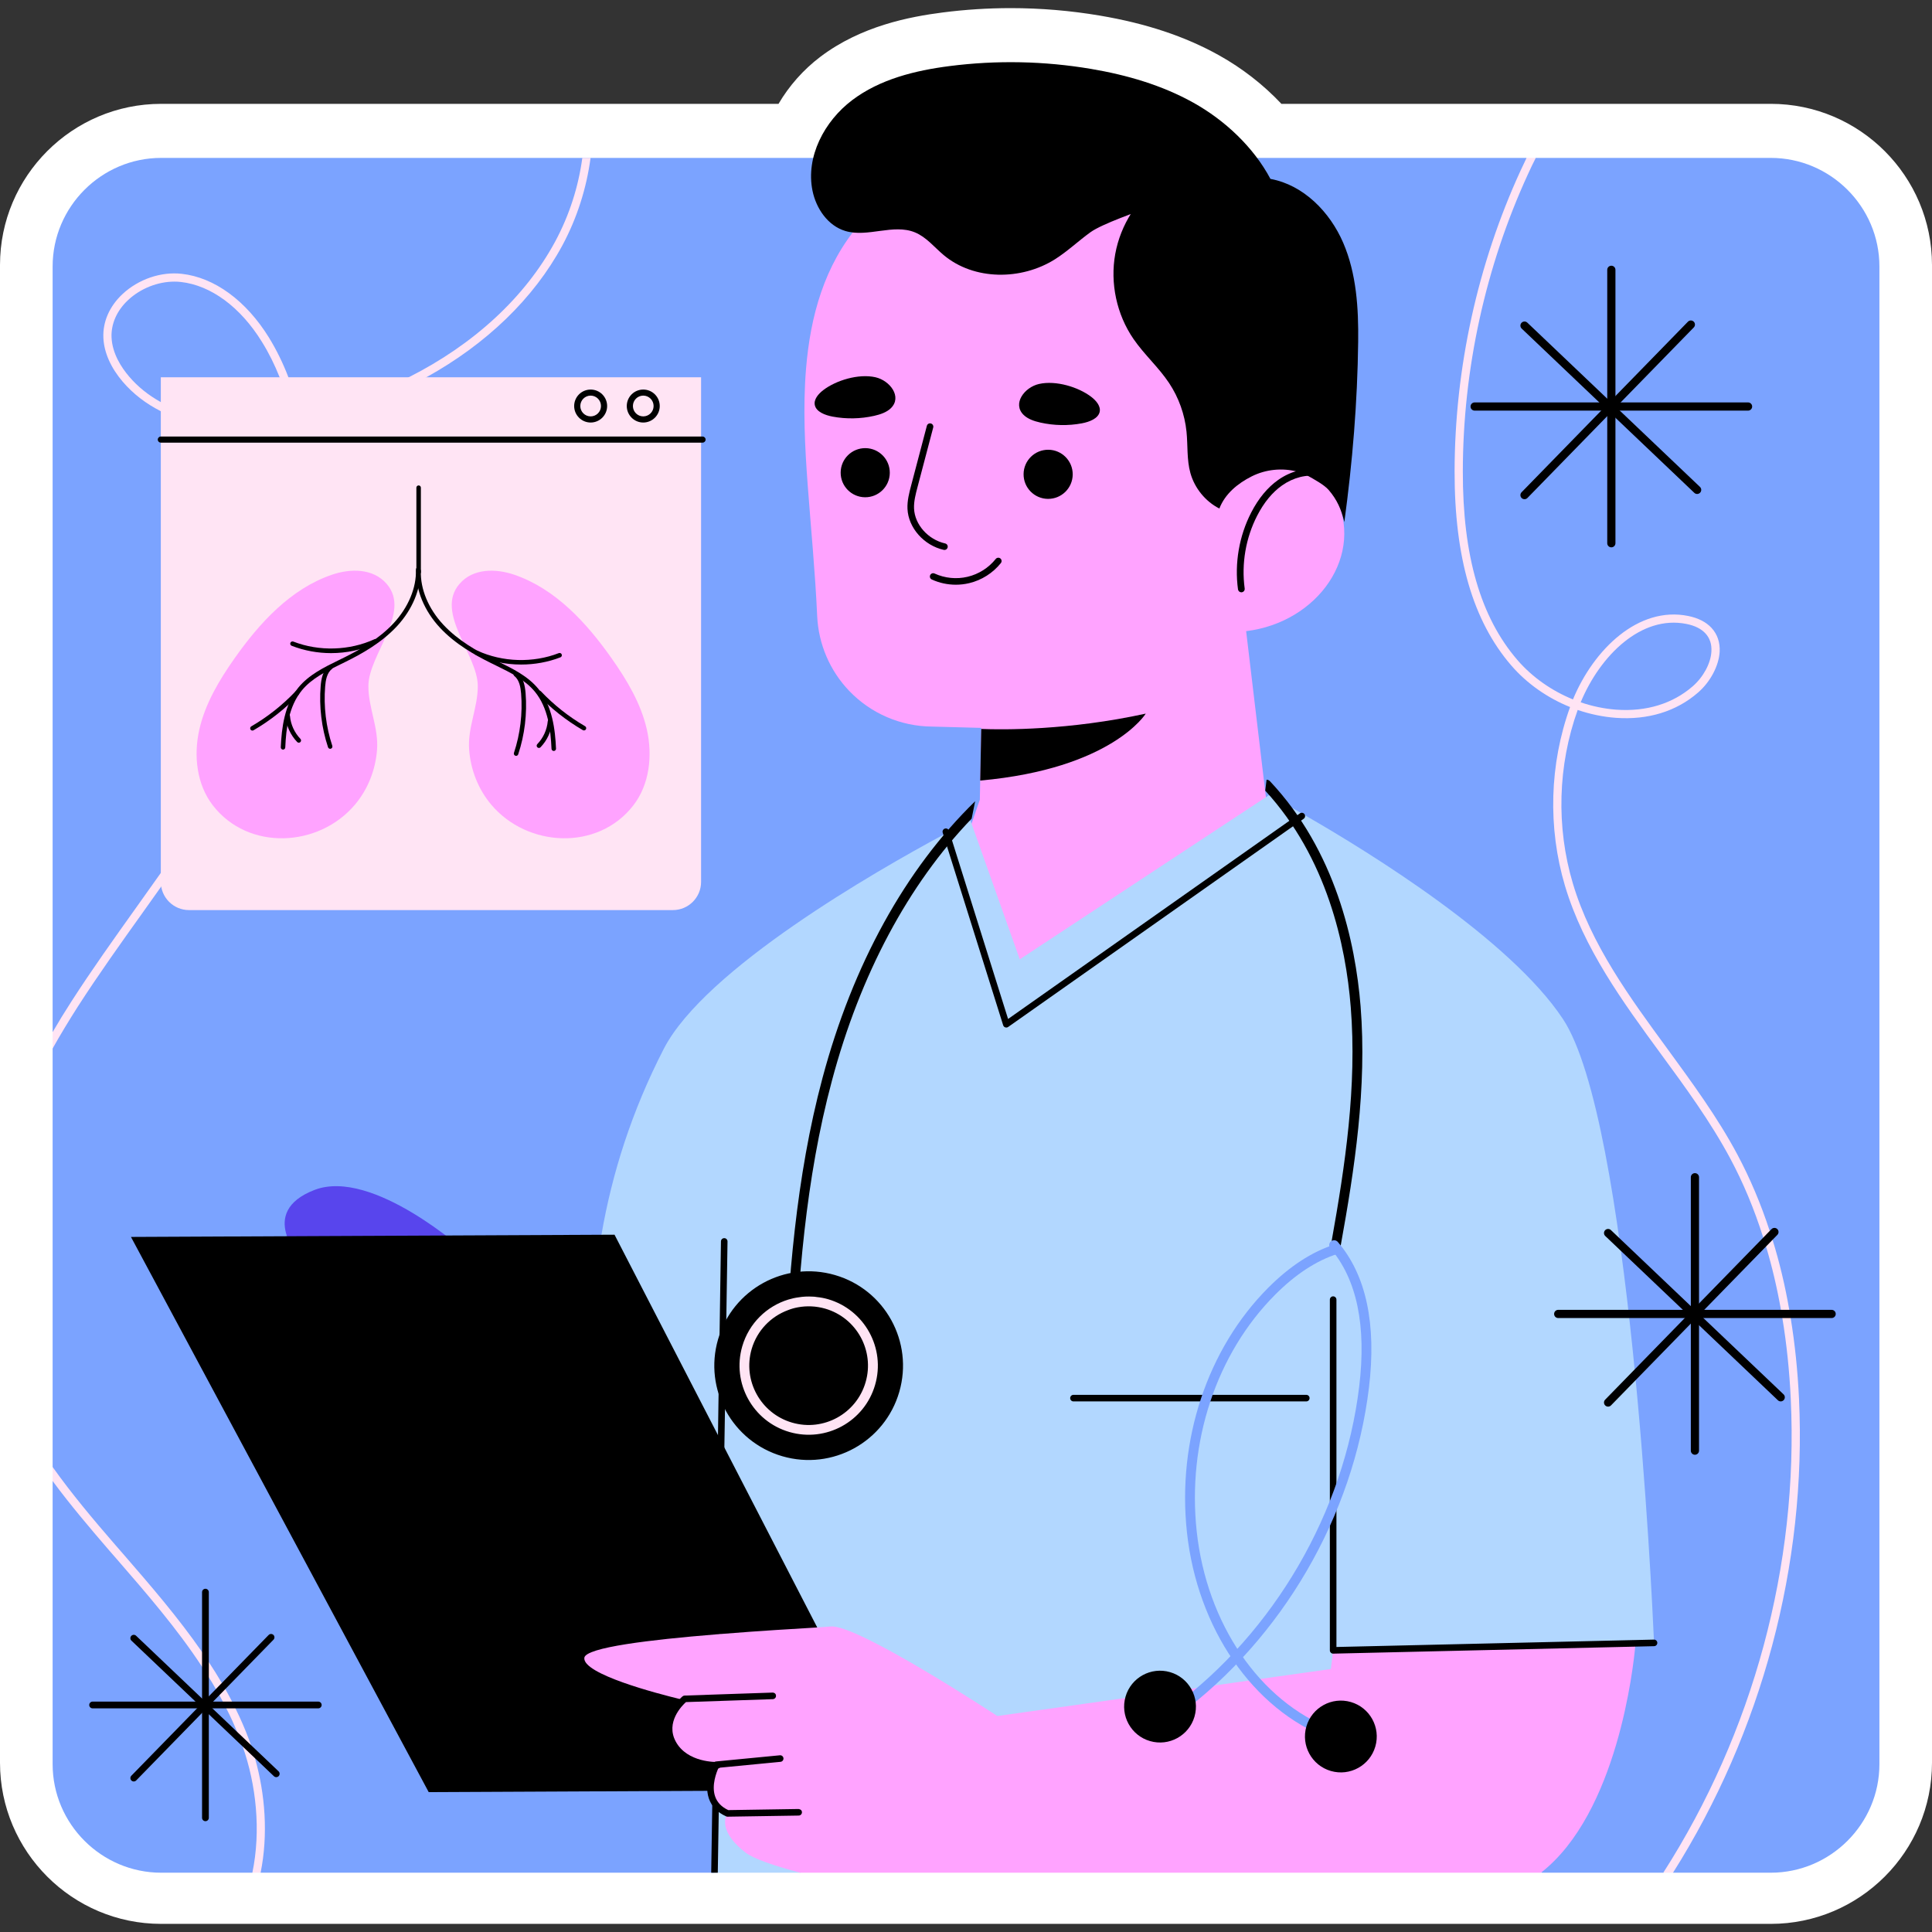 <?xml version="1.0" encoding="UTF-8"?>
<!-- Generator: Adobe Illustrator 26.3.1, SVG Export Plug-In . SVG Version: 6.00 Build 0)  -->
<svg xmlns="http://www.w3.org/2000/svg" xmlns:xlink="http://www.w3.org/1999/xlink" version="1.1" id="Capa_1" x="0px" y="0px" viewBox="0 0 512 512" style="enable-background:new 0 0 512 512;" xml:space="preserve" width="512" height="512">
<rect x="0" y="0" width="512" height="512" fill="#333333" stroke="none"/>
<g>
	<path style="fill:#FFFFFF;" d="M42.709,509.847C19.159,509.847,0,490.688,0,467.138V70.23C0,46.68,19.159,27.52,42.709,27.52   h163.609c2.796-4.764,6.586-9.064,11.082-12.467c10.822-8.187,23.696-10.627,32.439-11.75c5.941-0.764,12.003-1.151,18.015-1.151   c7.911,0,15.865,0.667,23.642,1.986c12.27,2.078,22.587,5.515,31.541,10.509c6.181,3.447,11.803,7.831,16.548,12.873h129.683   C492.83,27.52,512,46.68,512,70.23v396.909c0,23.55-19.17,42.709-42.733,42.709H42.709z"/>
	<g>
		<g>
			<g>
				<path style="fill:#7BA3FF;" d="M498.063,70.612V467.52c0,15.824-12.966,28.767-28.79,28.767h-25.909l-0.47-0.628l-2.109,0.628      h-32.113L293.97,462.278l-104.813,34.009H69.065l-0.575-1.373l-1.609,1.373H42.714c-15.824,0-28.767-12.943-28.767-28.767      v-75.032l0.862-0.446l-0.862-3.272V277.861l1.309-4.989l-1.309,0.644V70.612c0-15.824,12.943-28.767,28.767-28.767h361.844      l-0.111,1.687l2.551-1.687h62.275C485.097,41.845,498.063,54.788,498.063,70.612z"/>
			</g>
		</g>
		<g>
			<g>
				<path style="fill:#FFE4F4;" d="M154.32,41.845c-1.022,7.598-3.416,15.15-7.18,22.145c-7.993,14.825-21.61,27.303-38.829,35.994      c-7.134,3.625-14.871,6.576-23.097,8.784c-1.929,0.511-3.834,0.976-5.716,1.348c-0.814-3.555-1.836-6.948-3.067-10.131      c-1.44-3.764-3.16-7.273-5.159-10.526c-6.042-9.783-14.453-15.94-23.121-16.893c-5.484-0.627-11.502,1.441-15.708,5.391      c-3.463,3.253-5.252,7.389-5.043,11.618c0.186,3.857,1.952,7.854,5.112,11.572c2.742,3.207,6.158,5.832,10.108,7.831      c9.248,4.74,21.494,6.042,35.204,3.648c0.209,0.999,0.395,2.022,0.558,3.067c0.093,0.534,0.163,1.069,0.256,1.603      c0.721,4.926,1.092,10.154,1.115,15.708c0,8.319-0.767,16.707-2.277,24.956c-1.627,8.853-4.113,17.567-7.412,25.863      c-3.927,9.876-8.97,19.24-14.593,28.279c-3.741,6.018-7.715,11.897-11.758,17.683c-2.556,3.625-5.112,7.203-7.645,10.759      c-5.786,8.11-11.758,16.475-17.195,24.933c-1.743,2.695-3.393,5.391-4.926,8.04v4.345c2.068-3.695,4.322-7.413,6.739-11.2      c5.437-8.435,11.386-16.777,17.149-24.84c2.301-3.207,4.601-6.46,6.901-9.713c4.159-5.925,8.272-11.944,12.13-18.125      c4.299-6.901,8.296-13.965,11.735-21.308c0.325-0.674,0.627-1.348,0.906-2.022c0.929-1.975,1.766-3.997,2.58-6.018      c3.625-9.086,6.274-18.682,7.9-28.419c1.301-7.691,1.952-15.499,1.929-23.214c0-5.53-0.372-10.782-1.092-15.708      c-0.07-0.558-0.139-1.092-0.256-1.603c-0.163-1.185-0.372-2.324-0.604-3.462c1.905-0.372,3.857-0.837,5.809-1.371      c9.806-2.603,18.961-6.297,27.21-10.875c15.871-8.784,28.442-20.843,36.064-34.971c3.927-7.32,6.39-15.197,7.459-23.167H154.32z       M42.621,106.559c-3.276-1.812-6.111-4.066-8.435-6.808c-1.999-2.347-4.415-6.018-4.624-10.294      c-0.162-3.578,1.371-7.11,4.369-9.922c3.323-3.114,7.901-4.903,12.292-4.903c0.558,0,1.139,0.023,1.696,0.093      c7.993,0.883,15.824,6.669,21.494,15.871c1.813,2.905,3.369,6.042,4.694,9.388c1.325,3.3,2.393,6.808,3.253,10.526      C63.65,112.88,51.521,111.486,42.621,106.559z M67.577,465.94c-0.325-1.208-0.697-2.37-1.115-3.509v-0.023      c-0.116-0.441-0.279-0.86-0.441-1.301c-1.069-2.858-2.277-5.647-3.625-8.365c-0.279-0.604-0.581-1.208-0.906-1.812      c-0.558-1.115-1.162-2.207-1.766-3.3c-0.302-0.534-0.604-1.069-0.929-1.603c-1.092-1.882-2.254-3.718-3.462-5.554      c-0.581-0.906-1.185-1.789-1.789-2.672c-6.32-9.155-13.686-17.66-20.913-26.002l-2.068-2.37      c-5.902-6.808-11.595-13.594-16.615-20.658v3.718c4.624,6.251,9.736,12.292,14.965,18.357l2.068,2.37      c7.901,9.109,15.964,18.404,22.563,28.488c0.627,0.906,1.208,1.836,1.789,2.788c0.651,1.022,1.278,2.068,1.882,3.137      c0.325,0.534,0.627,1.069,0.93,1.603c0.302,0.558,0.604,1.115,0.906,1.696c0.325,0.604,0.651,1.208,0.929,1.812      c1.046,2.022,1.998,4.113,2.858,6.227c0.395,0.953,0.79,1.905,1.139,2.881c0.116,0.325,0.232,0.674,0.349,0.999      c3.555,10.131,4.88,22.238,2.556,33.438h2.184c2.045-10.085,1.208-20.867-1.487-30.324V465.94z"/>
			</g>
			<g>
				<path style="fill:#FFE4F4;" d="M476.755,370.669c-0.348-7.413-1.092-14.546-2.207-21.378c-0.116-0.72-0.232-1.441-0.372-2.161      c-1.115-6.46-2.603-12.664-4.438-18.589c-0.233-0.79-0.488-1.557-0.744-2.324c-2.347-7.18-5.205-13.942-8.574-20.263      c-5.252-9.852-12.013-19.054-18.52-27.977c-9.945-13.57-20.239-27.629-25.073-43.848c-4.461-14.965-3.997-31.3,1.278-45.986      c3.276,1.115,6.692,1.836,10.131,2.091c8.481,0.604,16.01-1.696,21.75-6.692c3.276-2.835,5.507-7.064,5.739-10.782      c0.139-2.486-0.604-4.694-2.161-6.367c-1.441-1.557-3.532-2.626-6.204-3.16c-13.152-2.649-25.003,8.83-30.51,22.121      c-5.646-2.3-10.805-5.902-14.732-10.457c-9.759-11.316-14.5-27.675-14.453-49.959c0.023-27.024,5.995-54.258,17.265-78.796      c0.627-1.394,1.324-2.835,2.068-4.299h-2.44c-0.558,1.139-1.092,2.277-1.603,3.393c-11.386,24.817-17.428,52.376-17.474,79.679      c-0.023,22.865,4.88,39.665,14.988,51.4c4.159,4.833,9.62,8.644,15.615,11.061c-5.46,15.15-5.925,31.974-1.348,47.38      c4.949,16.568,15.336,30.789,25.398,44.522c6.483,8.83,13.175,17.985,18.38,27.698c3.486,6.506,6.413,13.524,8.76,20.983      c0.279,0.79,0.511,1.534,0.744,2.347v0.023c1.603,5.368,2.928,10.968,3.95,16.8c0.139,0.72,0.256,1.441,0.372,2.161      c1.138,6.878,1.882,14.035,2.231,21.471c2.091,44.104-10.038,88.463-33.786,125.525h2.579      C466.856,459.085,478.823,414.773,476.755,370.669z M446.919,165.349c2.231,0.441,3.927,1.301,5.042,2.51      c1.162,1.255,1.696,2.881,1.58,4.787c-0.163,3.137-2.138,6.785-4.973,9.248c-5.298,4.601-12.292,6.739-20.193,6.181      c-3.207-0.232-6.413-0.906-9.48-1.952C424.054,173.691,434.952,162.955,446.919,165.349z"/>
			</g>
		</g>
		<g>
			<g>
				<g>
					<g>
						<g>
							<g>
								<g>
									<g>
										<g>
											<g>
												<path style="fill:#FFA3FF;" d="M213.605,97.766c-0.842,10.279-0.296,20.797,0.435,30.66              c0.86,11.612,2.003,23.21,2.521,34.848c0.346,7.435,3.37,14.482,8.491,19.825c5.733,5.991,13.624,9.378,21.904,9.451              l13.086,0.347l-0.003,0.283l-0.275,13.678l-0.096,5.065l-6.437,18.581l17.008,31.642l66.447-40.739l-6.446-54.146              c18.998-2.301,31.809-20.266,23.362-36.361c-5.539-10.541-15.223-8.826-22.323-5.597              c3.202-7.403,4.997-15.539,5.073-24.102c0.302-34.199-27.172-62.162-61.371-62.465              c-17.875-0.158-35.516,7.023-47.24,20.702C218.456,70.271,214.749,83.797,213.605,97.766z"/>
											</g>
										</g>
									</g>
								</g>
							</g>
							<g>
								<g>
									<g>
										<path d="M218.18,103.381c-1.37,1.05-2.593,2.53-2.233,4.033c0.413,1.728,2.668,2.609,4.712,2.994            c3.589,0.675,7.392,0.606,10.985-0.201c1.648-0.37,3.325-0.935,4.444-2.029c3.056-2.988-0.224-7.329-4.083-8.204            C227.52,98.957,221.527,100.815,218.18,103.381z"/>
									</g>
								</g>
								<g>
									<g>
										<path d="M289.18,105.161c1.37,1.05,2.593,2.53,2.233,4.033c-0.413,1.728-2.668,2.609-4.712,2.994            c-3.589,0.675-7.392,0.606-10.985-0.201c-1.648-0.37-3.325-0.935-4.444-2.029c-3.056-2.988,0.224-7.329,4.083-8.204            C279.84,100.737,285.833,102.595,289.18,105.161z"/>
									</g>
								</g>
								<g>
									<g>
										<path d="M250.29,145.744c-0.063,0-0.128-0.007-0.192-0.022c-5.263-1.181-9.392-5.862-9.606-10.888            c-0.092-2.142,0.448-4.194,0.97-6.177l4.166-15.811c0.122-0.464,0.589-0.747,1.065-0.621            c0.465,0.122,0.743,0.6,0.621,1.065l-4.166,15.81c-0.489,1.858-0.995,3.78-0.916,5.658            c0.181,4.265,3.726,8.248,8.246,9.263c0.47,0.105,0.765,0.571,0.659,1.04C251.048,145.468,250.689,145.744,250.29,145.744            z"/>
									</g>
								</g>
								<g>
									<g>
										<path d="M253.312,154.956c-2.189,0-4.373-0.466-6.375-1.384c-0.437-0.2-0.63-0.717-0.429-1.155            c0.201-0.437,0.717-0.631,1.155-0.429c2.731,1.252,5.845,1.56,8.771,0.861c2.923-0.694,5.566-2.371,7.444-4.72            c0.303-0.375,0.852-0.435,1.226-0.136c0.375,0.301,0.437,0.849,0.136,1.225c-2.12,2.65-5.104,4.542-8.402,5.326            C255.679,154.82,254.494,154.956,253.312,154.956z"/>
									</g>
								</g>
							</g>
							<g>
								<g>
									<g>
										<g>
											<g>
												<path d="M259.765,206.858c34.898-3.138,43.873-17.742,43.873-17.742c-20.432,4.474-37.917,4.294-43.598,4.064              L259.765,206.858z"/>
											</g>
										</g>
									</g>
								</g>
							</g>
							<g>
								<g>
									<g>
										<g>
											<g>
												<g>
													<path d="M328.959,156.969c0.043,0,0.087-0.002,0.13-0.009c0.489-0.066,0.832-0.518,0.765-1.005               c-0.893-6.56,0.284-13.415,3.314-19.305c1.801-3.5,4.023-6.193,6.599-8.008c2.984-2.101,6.493-2.994,9.64-2.406               c0.491,0.075,0.95-0.233,1.038-0.719c0.088-0.486-0.233-0.951-0.719-1.041c-3.603-0.657-7.612,0.329-10.988,2.706               c-2.815,1.982-5.224,4.891-7.16,8.651c-3.196,6.212-4.438,13.444-3.495,20.363               C328.144,156.64,328.522,156.965,328.959,156.969z"/>
												</g>
											</g>
										</g>
									</g>
								</g>
							</g>
							<g>
								<g>
									<g>
										<g>
											<g>
												<g>
													<path d="M271.26,125.64c-0.032,3.595,2.857,6.535,6.452,6.567s6.536-2.857,6.567-6.452               c0.032-3.595-2.857-6.535-6.452-6.567C274.232,119.156,271.291,122.044,271.26,125.64z"/>
												</g>
											</g>
										</g>
									</g>
								</g>
								<g>
									<g>
										<g>
											<g>
												<g>
													<path d="M222.786,125.212c-0.032,3.595,2.857,6.536,6.452,6.567c3.595,0.032,6.536-2.857,6.567-6.452               c0.031-3.595-2.857-6.535-6.452-6.567C225.758,118.728,222.817,121.617,222.786,125.212z"/>
												</g>
											</g>
										</g>
									</g>
								</g>
							</g>
						</g>
					</g>
				</g>
			</g>
			<g>
				<g>
					<path d="M307.981,47.889c-6.455,4.519-11.023,11.651-12.428,19.405c-1.404,7.753,0.371,16.035,4.831,22.531       c2.837,4.132,6.667,7.514,9.44,11.69c2.548,3.836,4.146,8.298,4.613,12.879c0.373,3.662,0.043,7.427,1.033,10.972       c1.119,4.01,3.97,7.504,7.673,9.405c1.51-3.896,4.827-6.639,8.558-8.521c3.731-1.882,8.164-2.329,12.195-1.227       c0.916,0.25,1.816,0.579,2.645,1.042c1.579,0.882,4.392,2.407,5.57,3.779c2.247,2.618,3.341,5.15,4.153,8.504       c2.167-15.908,3.475-31.753,3.666-47.807c0.106-8.904-0.448-18.036-3.972-26.213c-3.524-8.177-10.517-15.311-19.276-16.916       c-4.486-8.433-12.089-15.551-20.432-20.204c-8.342-4.653-17.661-7.345-27.079-8.941c-12.389-2.099-25.09-2.354-37.554-0.752       c-9.144,1.175-18.45,3.478-25.801,9.041c-7.351,5.562-12.346,14.993-10.487,24.022c0.969,4.706,4.078,9.248,8.679,10.631       c5.965,1.793,12.725-1.992,18.483,0.383c3.004,1.239,5.112,3.928,7.603,6.014c8.057,6.747,20.569,6.716,29.462,1.117       c3.344-2.106,6.222-4.869,9.428-7.18c3.099-2.234,12.671-5.533,16.258-6.847L307.981,47.889z"/>
				</g>
			</g>
			<g>
				<g>
					<path style="fill:#B2D7FF;" d="M438.344,435.384l-13.849,0.581l-24.515,0.999v0.186l-187.94,59.138h-23.423       c0.163-5.275,0.349-11.154,0.558-17.335c0-0.651,0.023-1.324,0.046-1.975c0.023-0.627,0.023-1.255,0.07-1.882v-0.511       c0.046-0.976,0.069-1.952,0.093-2.951c0.023-0.697,0.047-1.371,0.07-2.068c0-0.302,0-0.581,0.023-0.883       c0-0.325,0-0.651,0.023-0.976c0-0.256,0-0.534,0.023-0.79v-0.07c0.139-5.298,0.302-10.712,0.418-16.057l0.07-1.743       c0.116-5.437,0.255-10.828,0.348-15.964c0.233-10.41,0.372-19.867,0.372-26.978c0-0.349-0.302-0.651-0.86-0.906       c-5.112-2.463-31.254-1.882-31.649-6.227c-2.208-23.771-3.09-47.566,1.162-71.732c2.812-16.219,7.947-32.601,16.521-49.285       c10.922-21.192,56.28-47.148,74.079-56.721c0.116-0.07,0.232-0.139,0.349-0.209c0.418-0.209,0.837-0.441,1.232-0.651       c2.765-1.464,4.647-2.44,5.321-2.788c0.209-0.093,0.302-0.139,0.302-0.139l0.279,0.813l12.78,35.971l65.226-42.965l0.813-0.534       c0,0,0.046,0.023,0.163,0.093c0.604,0.325,2.765,1.464,6.018,3.3c0.697,0.395,1.464,0.837,2.277,1.324c0,0,0-0.023,0.023,0       c0.349,0.186,0.697,0.395,1.046,0.604c17.567,10.085,54.444,32.95,68.386,54.002c17.706,26.769,23.586,152.712,24.097,164.447       C438.321,435.082,438.344,435.384,438.344,435.384z"/>
				</g>
			</g>
			<g>
				<g>
					<g>
						<path style="fill:#5845ED;" d="M79.796,333.734c0,0-11.866-12.459,3.56-18.392s40.343,16.612,40.343,16.612L79.796,333.734z"/>
					</g>
				</g>
				<g>
					<g>
						<polygon points="34.706,327.801 162.855,327.208 238.795,474.342 113.613,474.935       "/>
					</g>
				</g>
			</g>
			<g>
				<g>
					<g>
						<path d="M192.801,329.006l-0.325,20.704v0.023l-0.349,23.678c-0.023,0.023-0.023,0.023,0,0.023l-0.163,10.178v0.023        l-0.767,49.378l-0.256,16.01l-0.023,1.743l-0.232,15.94l-0.023,0.395v0.023l-0.023,1.348v0.046l-0.093,6.065l-0.046,3.253        l-0.023,1.069v1.301l-0.256,16.08h-1.743l0.279-17.869l0.046-2.858v-0.976l0.047-2.881l0.046-3.044l0.023-1.046        c-0.023-0.023,0-0.023,0-0.023v-0.697l0.256-16.08l0.023-1.72l0.256-15.94l0.419-27.954l0.395-24.863l0.163-10.991        l0.256-15.545v-0.023l0.372-24.794c0-0.488,0.395-0.86,0.86-0.86c0.023,0,0.023,0,0.023,0        C192.429,328.123,192.801,328.518,192.801,329.006z"/>
					</g>
				</g>
				<g>
					<g>
						<g>
							<g>
								<path style="fill:#FFA3FF;" d="M433.395,435.779c0,0-0.023,0.209-0.046,0.581c-0.488,5.228-4.671,44.104-24.98,59.928          H212.041c-6.948-1.859-12.385-3.718-14.476-5.344c-5.995-4.647-5.67-8.133-5.159-9.597c0.209-0.511,0.418-0.767,0.418-0.767          c-0.976-0.488-1.743-1.046-2.347-1.673c-0.558-0.604-0.976-1.255-1.255-1.929c-0.186-0.465-0.325-0.929-0.418-1.417          c-0.07-0.325-0.116-0.651-0.116-0.976c-0.093-0.999,0-1.975,0.163-2.881c0.162-0.813,0.372-1.534,0.604-2.138          c0.093-0.349,0.209-0.651,0.302-0.883c0.232-0.534,0.395-0.86,0.395-0.86s-0.232-0.023-0.651-0.116          c-0.163-0.023-0.348-0.07-0.581-0.093c-2.812-0.604-9.667-2.417-11.525-6.622c-2.37-5.344,4.252-10.387,4.252-10.387          s-0.558-0.116-1.51-0.349c-5.74-1.394-25.793-6.599-25.282-10.921c0.325-2.765,17.73-4.81,34.6-6.181          c0.302-0.023,0.604-0.07,0.906-0.07c0.279-0.046,0.558-0.07,0.837-0.07c10.201-0.837,19.984-1.394,25.375-1.72          c1.65-0.116,2.905-0.186,3.625-0.256c7.134-0.604,44.104,23.725,44.104,23.725L298.18,450l17.474-2.463l1.534-0.232          l4.694-0.651l9.062-1.278l3.044-0.441l18.706-2.626l0.488-4.09l0.116-0.86l71.198-1.394L433.395,435.779z"/>
							</g>
						</g>
						<g>
							<g>
								<path d="M189.805,468.693c-1.776,0-9.093-0.376-12.294-6.401c-3.654-6.88,3.311-12.693,3.382-12.751          c0.148-0.122,0.331-0.191,0.522-0.198l23.336-0.791c0.56,0.024,0.883,0.362,0.901,0.842          c0.016,0.481-0.361,0.884-0.842,0.901l-23.027,0.779c-1.058,0.956-5.422,5.337-2.733,10.4          c3.057,5.751,10.986,5.465,11.057,5.471c0.478-0.053,0.887,0.349,0.91,0.83c0.021,0.481-0.349,0.888-0.83,0.91          C190.147,468.689,190.014,468.693,189.805,468.693z"/>
							</g>
						</g>
						<g>
							<g>
								<path d="M192.816,481.443c-0.122,0-0.243-0.026-0.354-0.075c-2.333-1.037-3.88-2.632-4.6-4.739          c-1.47-4.309,1.11-9.17,1.22-9.375c0.139-0.255,0.394-0.425,0.683-0.453l16.909-1.632c0.477-0.053,0.906,0.304,0.951,0.783          c0.046,0.479-0.304,0.905-0.783,0.951l-16.424,1.585c-0.537,1.17-1.913,4.642-0.904,7.585          c0.539,1.576,1.711,2.795,3.484,3.624l18.641-0.294c0.529,0.069,0.877,0.377,0.885,0.858          c0.008,0.481-0.377,0.877-0.858,0.885l-18.837,0.297C192.825,481.443,192.82,481.443,192.816,481.443z"/>
							</g>
						</g>
					</g>
					<g>
						<g>
							<path d="M353.298,438.232c-0.227,0-0.446-0.089-0.609-0.249c-0.168-0.163-0.262-0.388-0.262-0.623v-92.947         c0-0.481,0.39-0.871,0.871-0.871c0.481,0,0.871,0.39,0.871,0.871v92.056l84.145-1.957c0.491-0.004,0.88,0.37,0.892,0.851         c0.011,0.481-0.37,0.88-0.851,0.892l-85.037,1.978C353.312,438.232,353.305,438.232,353.298,438.232z"/>
						</g>
					</g>
				</g>
				<g>
					<g>
						<path d="M266.679,272.311c-0.094,0-0.188-0.015-0.279-0.047c-0.264-0.088-0.469-0.298-0.553-0.564l-16.019-51.023        c-0.144-0.459,0.111-0.949,0.571-1.093c0.455-0.145,0.947,0.111,1.093,0.571l15.661,49.883l77.337-54.487        c0.395-0.276,0.936-0.183,1.214,0.211c0.277,0.393,0.183,0.937-0.211,1.214l-78.313,55.175        C267.032,272.257,266.856,272.311,266.679,272.311z"/>
					</g>
				</g>
			</g>
			<g>
				<g>
					<path d="M346.179,371.389h-61.701c-0.481,0-0.871-0.39-0.871-0.871c0-0.481,0.39-0.871,0.871-0.871h61.701       c0.481,0,0.871,0.39,0.871,0.871C347.05,370.999,346.66,371.389,346.179,371.389z"/>
				</g>
			</g>
			<g>
				<g>
					<g>
						<g>
							<path d="M355.112,331.221c-0.114,0.671-0.737,1.14-1.408,1.026c-0.032,0.017-0.057,0.01-0.082,0.003         c-0.057,0.01-0.107-0.004-0.132-0.011c-0.624-0.181-1-0.751-0.919-1.404c-0.018-0.032-0.01-0.057-0.003-0.082         c0.033-0.207,0.059-0.389,0.117-0.589c0.073-0.439,0.146-0.878,0.22-1.317c3.548-19.867,6.744-40.947,5.055-61.983         c-1.309-16.378-6.288-39.506-22.66-57.334l0.355-2.902c0.321,0.012,0.639,0.131,0.887,0.393         c17.376,18.471,22.651,42.632,24.025,59.625c1.729,21.643-1.604,43.197-5.269,63.464c-0.011,0.132-0.023,0.264-0.059,0.389         C355.2,330.732,355.153,330.989,355.112,331.221z"/>
						</g>
					</g>
				</g>
				<g>
					<g>
						<g>
							<g>
								<g>
									<path style="fill:#7BA3FF;" d="M352.181,460.69c-0.035-0.01-0.069-0.021-0.103-0.035           c-20.042-7.684-34.771-29.103-37.524-54.567c-2.639-24.42,5.42-48.657,21.553-64.834           c5.679-5.695,11.594-9.544,17.582-11.439c0.685-0.22,1.414,0.163,1.631,0.846c0.218,0.684-0.162,1.415-0.846,1.631           c-5.586,1.768-11.145,5.401-16.526,10.796c-15.585,15.627-23.365,39.073-20.809,62.719           c2.649,24.505,16.73,45.082,35.869,52.42c0.671,0.257,1.006,1.009,0.749,1.678           C353.512,460.542,352.823,460.877,352.181,460.69z"/>
								</g>
							</g>
						</g>
						<g>
							<g>
								<g>
									<path style="fill:#7BA3FF;" d="M311.29,454.658c-0.263-0.076-0.504-0.236-0.679-0.473c-0.429-0.577-0.307-1.39,0.269-1.818           c26.853-19.934,45.29-51.656,49.316-84.858c1.96-16.157-0.608-28.5-7.631-36.688c-0.467-0.545-0.405-1.365,0.141-1.833           c0.545-0.466,1.367-0.403,1.833,0.141c7.517,8.765,10.289,21.784,8.239,38.694c-4.112,33.895-22.934,66.281-50.349,86.631           C312.088,454.706,311.666,454.768,311.29,454.658z"/>
								</g>
							</g>
						</g>
					</g>
					<g>
						<g>
							<g>
								<path d="M316.555,454.921c-1.465,5.046-6.743,7.949-11.789,6.484c-5.046-1.465-7.949-6.743-6.484-11.789          c1.465-5.046,6.743-7.949,11.789-6.484C315.116,444.597,318.019,449.875,316.555,454.921z"/>
							</g>
						</g>
					</g>
					<g>
						<g>
							<g>
								<path d="M364.477,462.844c-1.465,5.046-6.743,7.949-11.789,6.484c-5.046-1.465-7.949-6.743-6.484-11.789          c1.465-5.046,6.743-7.949,11.789-6.484C363.039,452.52,365.942,457.798,364.477,462.844z"/>
							</g>
						</g>
					</g>
				</g>
				<g>
					<g>
						<g>
							<g>
								<path d="M210.407,366.174c-0.068,1.821-0.137,3.642-0.205,5.463c-0.02,0.535-0.372,1.002-0.826,1.168          c-0.154,0.063-0.325,0.095-0.514,0.094c-0.107-0.004-0.232-0.04-0.332-0.069c-0.1-0.029-0.193-0.083-0.285-0.137          c-0.395-0.223-0.651-0.649-0.645-1.135c0.051-1.853,0.133-3.724,0.217-5.595c1.001-26.292,3.114-53.993,10.139-80.241          c8.026-30.072,21.982-55.391,40.47-73.385l-0.93,4.603c-16.789,17.458-29.542,41.339-37.029,69.457          C213.474,312.438,211.403,339.989,210.407,366.174z"/>
							</g>
						</g>
					</g>
					<g>
						<g>
							<g>
								<g>
									<path d="M238.314,368.88c-3.85,13.26-17.72,20.889-30.98,17.039c-13.26-3.85-20.889-17.719-17.039-30.98           c3.85-13.26,17.719-20.889,30.98-17.039C234.534,341.75,242.163,355.62,238.314,368.88z"/>
								</g>
							</g>
						</g>
						<g>
							<g>
								<g>
									<path style="fill:#FFE4F4;" d="M219.43,344.295c-0.976-0.279-1.952-0.465-2.928-0.558c-0.395-0.07-0.767-0.116-1.139-0.116           c-1.255-0.07-2.51-0.023-3.741,0.186c-0.906,0.116-1.812,0.325-2.672,0.581c-5.716,1.743-10.457,6.251-12.246,12.408           c-2.812,9.713,2.788,19.891,12.501,22.702c9.713,2.812,19.891-2.765,22.702-12.478           C234.743,357.308,229.143,347.13,219.43,344.295z M229.399,366.278c-2.417,8.365-11.154,13.152-19.472,10.735           c-8.342-2.417-13.152-11.154-10.735-19.496c1.441-4.926,5.089-8.621,9.574-10.294c0.86-0.349,1.766-0.604,2.672-0.767           c2.347-0.441,4.81-0.349,7.25,0.349C227.029,349.222,231.815,357.959,229.399,366.278z"/>
								</g>
							</g>
						</g>
					</g>
				</g>
			</g>
		</g>
		<g>
			<g>
				<path d="M54.443,482.634c-0.494,0-0.896-0.402-0.896-0.896v-59.802c0-0.495,0.402-0.896,0.896-0.896      c0.495,0,0.896,0.402,0.896,0.896v59.802C55.339,482.232,54.938,482.634,54.443,482.634z"/>
			</g>
			<g>
				<path d="M35.45,472.107c-0.226,0-0.451-0.085-0.626-0.255c-0.354-0.345-0.361-0.912-0.015-1.267l36.385-37.299      c0.345-0.351,0.913-0.359,1.268-0.015c0.354,0.345,0.361,0.912,0.015,1.267l-36.385,37.299      C35.916,472.016,35.682,472.107,35.45,472.107z"/>
			</g>
			<g>
				<path d="M84.343,452.732H24.542c-0.495,0-0.896-0.402-0.896-0.896c0-0.494,0.402-0.896,0.896-0.896h59.802      c0.495,0,0.896,0.402,0.896,0.896C85.24,452.331,84.838,452.732,84.343,452.732z"/>
			</g>
			<g>
				<path d="M73.207,470.963c-0.222,0-0.445-0.082-0.618-0.247l-37.758-35.927c-0.359-0.34-0.372-0.908-0.031-1.267      c0.342-0.357,0.908-0.373,1.267-0.031l37.758,35.928c0.359,0.34,0.372,0.908,0.03,1.267      C73.681,470.87,73.444,470.963,73.207,470.963z"/>
			</g>
		</g>
		<g>
			<g>
				<path d="M427.023,145.049c-0.6,0-1.086-0.486-1.086-1.086V71.504c0-0.6,0.486-1.086,1.086-1.086c0.6,0,1.086,0.486,1.086,1.086      v72.459C428.109,144.563,427.624,145.049,427.023,145.049z"/>
			</g>
			<g>
				<path d="M404.01,132.294c-0.273,0-0.547-0.102-0.758-0.309c-0.43-0.419-0.438-1.106-0.019-1.535l44.085-45.194      c0.418-0.431,1.105-0.439,1.535-0.019c0.43,0.419,0.438,1.106,0.019,1.535l-44.085,45.194      C404.575,132.185,404.293,132.294,404.01,132.294z"/>
			</g>
			<g>
				<path d="M463.253,108.819h-72.458c-0.6,0-1.086-0.486-1.086-1.086s0.486-1.086,1.086-1.086h72.458      c0.6,0,1.086,0.486,1.086,1.086S463.853,108.819,463.253,108.819z"/>
			</g>
			<g>
				<path d="M449.76,130.908c-0.269,0-0.538-0.099-0.749-0.3l-45.75-43.531c-0.435-0.413-0.452-1.1-0.037-1.535      c0.413-0.433,1.099-0.453,1.535-0.037l45.75,43.531c0.435,0.413,0.451,1.1,0.037,1.535      C450.333,130.794,450.047,130.908,449.76,130.908z"/>
			</g>
		</g>
		<g>
			<g>
				<path d="M449.173,385.525c-0.6,0-1.086-0.485-1.086-1.086V311.98c0-0.6,0.486-1.086,1.086-1.086c0.6,0,1.086,0.485,1.086,1.086      v72.459C450.259,385.039,449.773,385.525,449.173,385.525z"/>
			</g>
			<g>
				<path d="M426.16,372.771c-0.273,0-0.547-0.102-0.758-0.309c-0.43-0.419-0.438-1.106-0.019-1.535l44.085-45.194      c0.418-0.43,1.106-0.439,1.535-0.019c0.43,0.419,0.438,1.106,0.019,1.535l-44.085,45.194      C426.725,372.662,426.442,372.771,426.16,372.771z"/>
			</g>
			<g>
				<path d="M485.402,349.296h-72.46c-0.6,0-1.086-0.486-1.086-1.086s0.486-1.086,1.086-1.086h72.46c0.6,0,1.086,0.485,1.086,1.086      S486.003,349.296,485.402,349.296z"/>
			</g>
			<g>
				<path d="M471.909,371.384c-0.269,0-0.539-0.099-0.749-0.3l-45.749-43.53c-0.435-0.413-0.451-1.1-0.037-1.535      c0.414-0.431,1.1-0.452,1.535-0.037l45.748,43.53c0.435,0.413,0.452,1.101,0.038,1.535      C472.482,371.271,472.196,371.384,471.909,371.384z"/>
			</g>
		</g>
		<g>
			<g>
				<g>
					<path style="fill:#FFE4F4;" d="M178.318,241.182H50.094c-4.13,0-7.477-3.348-7.477-7.477V99.981h143.179v133.724       C185.795,237.835,182.448,241.182,178.318,241.182z"/>
				</g>
				<g>
					<path d="M186.191,117.303H42.617c-0.446,0-0.808-0.362-0.808-0.808s0.362-0.808,0.808-0.808h143.574       c0.446,0,0.808,0.362,0.808,0.808S186.637,117.303,186.191,117.303z"/>
				</g>
				<g>
					<path d="M156.528,103.237c-2.417,0-4.369,1.952-4.369,4.369c0,2.393,1.952,4.369,4.369,4.369c2.417,0,4.369-1.975,4.369-4.369       C160.897,105.188,158.945,103.237,156.528,103.237z M156.528,110.347c-1.51,0-2.742-1.232-2.742-2.742       c0-1.534,1.232-2.765,2.742-2.765c1.51,0,2.742,1.232,2.742,2.765C159.27,109.115,158.038,110.347,156.528,110.347z"/>
				</g>
				<g>
					<path d="M170.47,103.237c-2.417,0-4.369,1.952-4.369,4.369c0,2.393,1.952,4.369,4.369,4.369c2.417,0,4.369-1.975,4.369-4.369       C174.839,105.188,172.887,103.237,170.47,103.237z M170.47,110.347c-1.51,0-2.742-1.232-2.742-2.742       c0-1.534,1.232-2.765,2.742-2.765c1.51,0,2.742,1.232,2.742,2.765C173.212,109.115,171.98,110.347,170.47,110.347z"/>
				</g>
			</g>
			<g>
				<g>
					<path style="fill:#FFA3FF;" d="M87.95,152.311c-10.9,3.731-19.146,12.724-25.781,22.143c-4.063,5.768-7.77,11.962-9.337,18.841       c-1.567,6.879-0.735,14.589,3.59,20.162c9.39,12.102,28.071,11.152,37.658-0.234c3.447-4.094,5.44-9.235,5.841-14.554       c0.44-5.84-2.331-11.154-2.292-16.931c0.057-8.303,11.426-19.343,4.864-26.983C98.851,150.514,92.764,150.664,87.95,152.311z"/>
				</g>
				<g>
					<path style="fill:#FFA3FF;" d="M136.298,152.311c10.9,3.731,19.146,12.724,25.781,22.143c4.063,5.768,7.77,11.962,9.337,18.841       c1.567,6.879,0.735,14.589-3.59,20.162c-9.39,12.102-28.071,11.152-37.658-0.234c-3.447-4.094-5.44-9.235-5.841-14.554       c-0.44-5.84,2.331-11.154,2.292-16.931c-0.057-8.303-11.426-19.343-4.864-26.983       C125.397,150.514,131.484,150.664,136.298,152.311z"/>
				</g>
				<g>
					<path d="M110.941,152.216c-0.33,0-0.597-0.267-0.597-0.597v-22.38c0-0.33,0.267-0.597,0.597-0.597       c0.33,0,0.597,0.267,0.597,0.597v22.38C111.538,151.949,111.271,152.216,110.941,152.216z"/>
				</g>
				<g>
					<path d="M146.753,199.011c-0.318,0-0.582-0.25-0.597-0.571c-0.225-5.092-0.921-10.868-4.386-15.105       c-2.615-3.195-6.516-5.101-10.289-6.944l-1.444-0.71c-4.128-2.048-9.388-4.963-13.462-9.35       c-4.128-4.445-6.402-9.938-6.237-15.069c0.01-0.329,0.261-0.597,0.616-0.577c0.329,0.01,0.588,0.286,0.577,0.616       c-0.154,4.819,2.003,10,5.919,14.218c3.943,4.246,9.081,7.09,13.117,9.093l1.439,0.707c3.887,1.899,7.907,3.863,10.687,7.262       c3.709,4.533,4.437,10.83,4.656,15.809c0.015,0.329-0.241,0.608-0.571,0.623C146.77,199.011,146.761,199.011,146.753,199.011z"/>
				</g>
				<g>
					<g>
						<path d="M75.005,198.653c-0.008,0-0.017,0-0.026,0c-0.33-0.015-0.585-0.294-0.571-0.623        c0.219-4.979,0.948-11.276,4.656-15.809c2.779-3.397,6.797-5.36,10.684-7.258l1.442-0.708        c4.037-2.005,9.176-4.85,13.117-9.095c3.917-4.217,6.074-9.399,5.919-14.218c-0.01-0.33,0.248-0.606,0.577-0.616        c0.371-0.001,0.605,0.248,0.616,0.577c0.165,5.131-2.109,10.623-6.237,15.069c-4.073,4.386-9.334,7.302-13.462,9.351        l-1.449,0.712c-3.77,1.842-7.67,3.746-10.284,6.94c-3.465,4.237-4.162,10.013-4.386,15.105        C75.587,198.404,75.322,198.653,75.005,198.653z"/>
					</g>
					<g>
						<path d="M87.737,173.085c-3.548,0-7.097-0.647-10.441-1.947c-0.307-0.12-0.459-0.466-0.34-0.774        c0.12-0.306,0.468-0.456,0.774-0.34c6.828,2.656,14.882,2.418,21.546-0.638c0.297-0.141,0.653-0.009,0.791,0.294        c0.138,0.3,0.007,0.653-0.294,0.791C95.982,172.21,91.86,173.085,87.737,173.085z"/>
					</g>
					<g>
						<path d="M87.499,198.441c-0.251,0-0.483-0.159-0.567-0.409c-1.718-5.174-2.392-10.781-1.952-16.216        c0.151-1.853,0.541-4.148,2.242-5.464c0.261-0.201,0.636-0.155,0.837,0.107c0.202,0.261,0.154,0.635-0.107,0.837        c-1.331,1.031-1.651,3.009-1.781,4.618c-0.429,5.275,0.227,10.719,1.895,15.742c0.103,0.313-0.066,0.651-0.379,0.756        C87.625,198.431,87.561,198.441,87.499,198.441z"/>
					</g>
					<g>
						<path d="M66.894,193.607c-0.205,0-0.405-0.106-0.516-0.296c-0.166-0.286-0.069-0.651,0.215-0.817        c4.329-2.517,8.269-5.634,11.713-9.263c0.228-0.239,0.605-0.248,0.844-0.023c0.239,0.227,0.25,0.605,0.023,0.844        c-3.522,3.713-7.552,6.901-11.978,9.474C67.1,193.58,66.996,193.607,66.894,193.607z"/>
					</g>
					<g>
						<path d="M79.189,196.824c-0.157,0-0.313-0.061-0.43-0.183c-1.771-1.842-2.873-4.255-3.102-6.795        c-0.03-0.328,0.212-0.618,0.541-0.648c0.318-0.031,0.62,0.212,0.648,0.541c0.206,2.27,1.191,4.427,2.773,6.074        c0.229,0.238,0.221,0.616-0.016,0.844C79.487,196.77,79.338,196.824,79.189,196.824z"/>
					</g>
				</g>
				<g>
					<path d="M138.104,176.112c-4.158,0-8.32-0.864-12.062-2.582c-0.3-0.137-0.431-0.491-0.293-0.792       c0.135-0.301,0.488-0.432,0.792-0.293c6.659,3.054,14.716,3.295,21.546,0.638c0.31-0.115,0.655,0.034,0.774,0.34       c0.119,0.307-0.033,0.654-0.34,0.774C145.231,175.475,141.669,176.112,138.104,176.112z"/>
				</g>
				<g>
					<path d="M136.769,200.31c-0.062,0-0.126-0.01-0.188-0.031c-0.313-0.104-0.482-0.442-0.379-0.756       c1.669-5.024,2.324-10.468,1.896-15.742c-0.13-1.609-0.45-3.586-1.783-4.618c-0.261-0.202-0.309-0.576-0.107-0.837       c0.201-0.261,0.579-0.31,0.837-0.107c1.702,1.316,2.092,3.611,2.243,5.464c0.44,5.433-0.235,11.04-1.953,16.216       C137.253,200.151,137.02,200.31,136.769,200.31z"/>
				</g>
				<g>
					<path d="M154.755,193.57c-0.102,0-0.205-0.026-0.301-0.08c-4.424-2.573-8.454-5.76-11.978-9.473       c-0.227-0.238-0.217-0.617,0.023-0.844c0.237-0.226,0.616-0.217,0.844,0.023c3.445,3.63,7.387,6.745,11.713,9.262       c0.285,0.166,0.381,0.531,0.215,0.817C155.16,193.465,154.961,193.57,154.755,193.57z"/>
				</g>
				<g>
					<path d="M142.818,198.216c-0.149,0-0.298-0.054-0.414-0.167c-0.237-0.228-0.245-0.606-0.016-0.844       c1.582-1.645,2.567-3.802,2.773-6.074c0.03-0.329,0.335-0.566,0.648-0.541c0.329,0.03,0.571,0.32,0.541,0.648       c-0.229,2.542-1.331,4.955-3.102,6.795C143.131,198.155,142.975,198.216,142.818,198.216z"/>
				</g>
			</g>
		</g>
	</g>
</g>















</svg>
